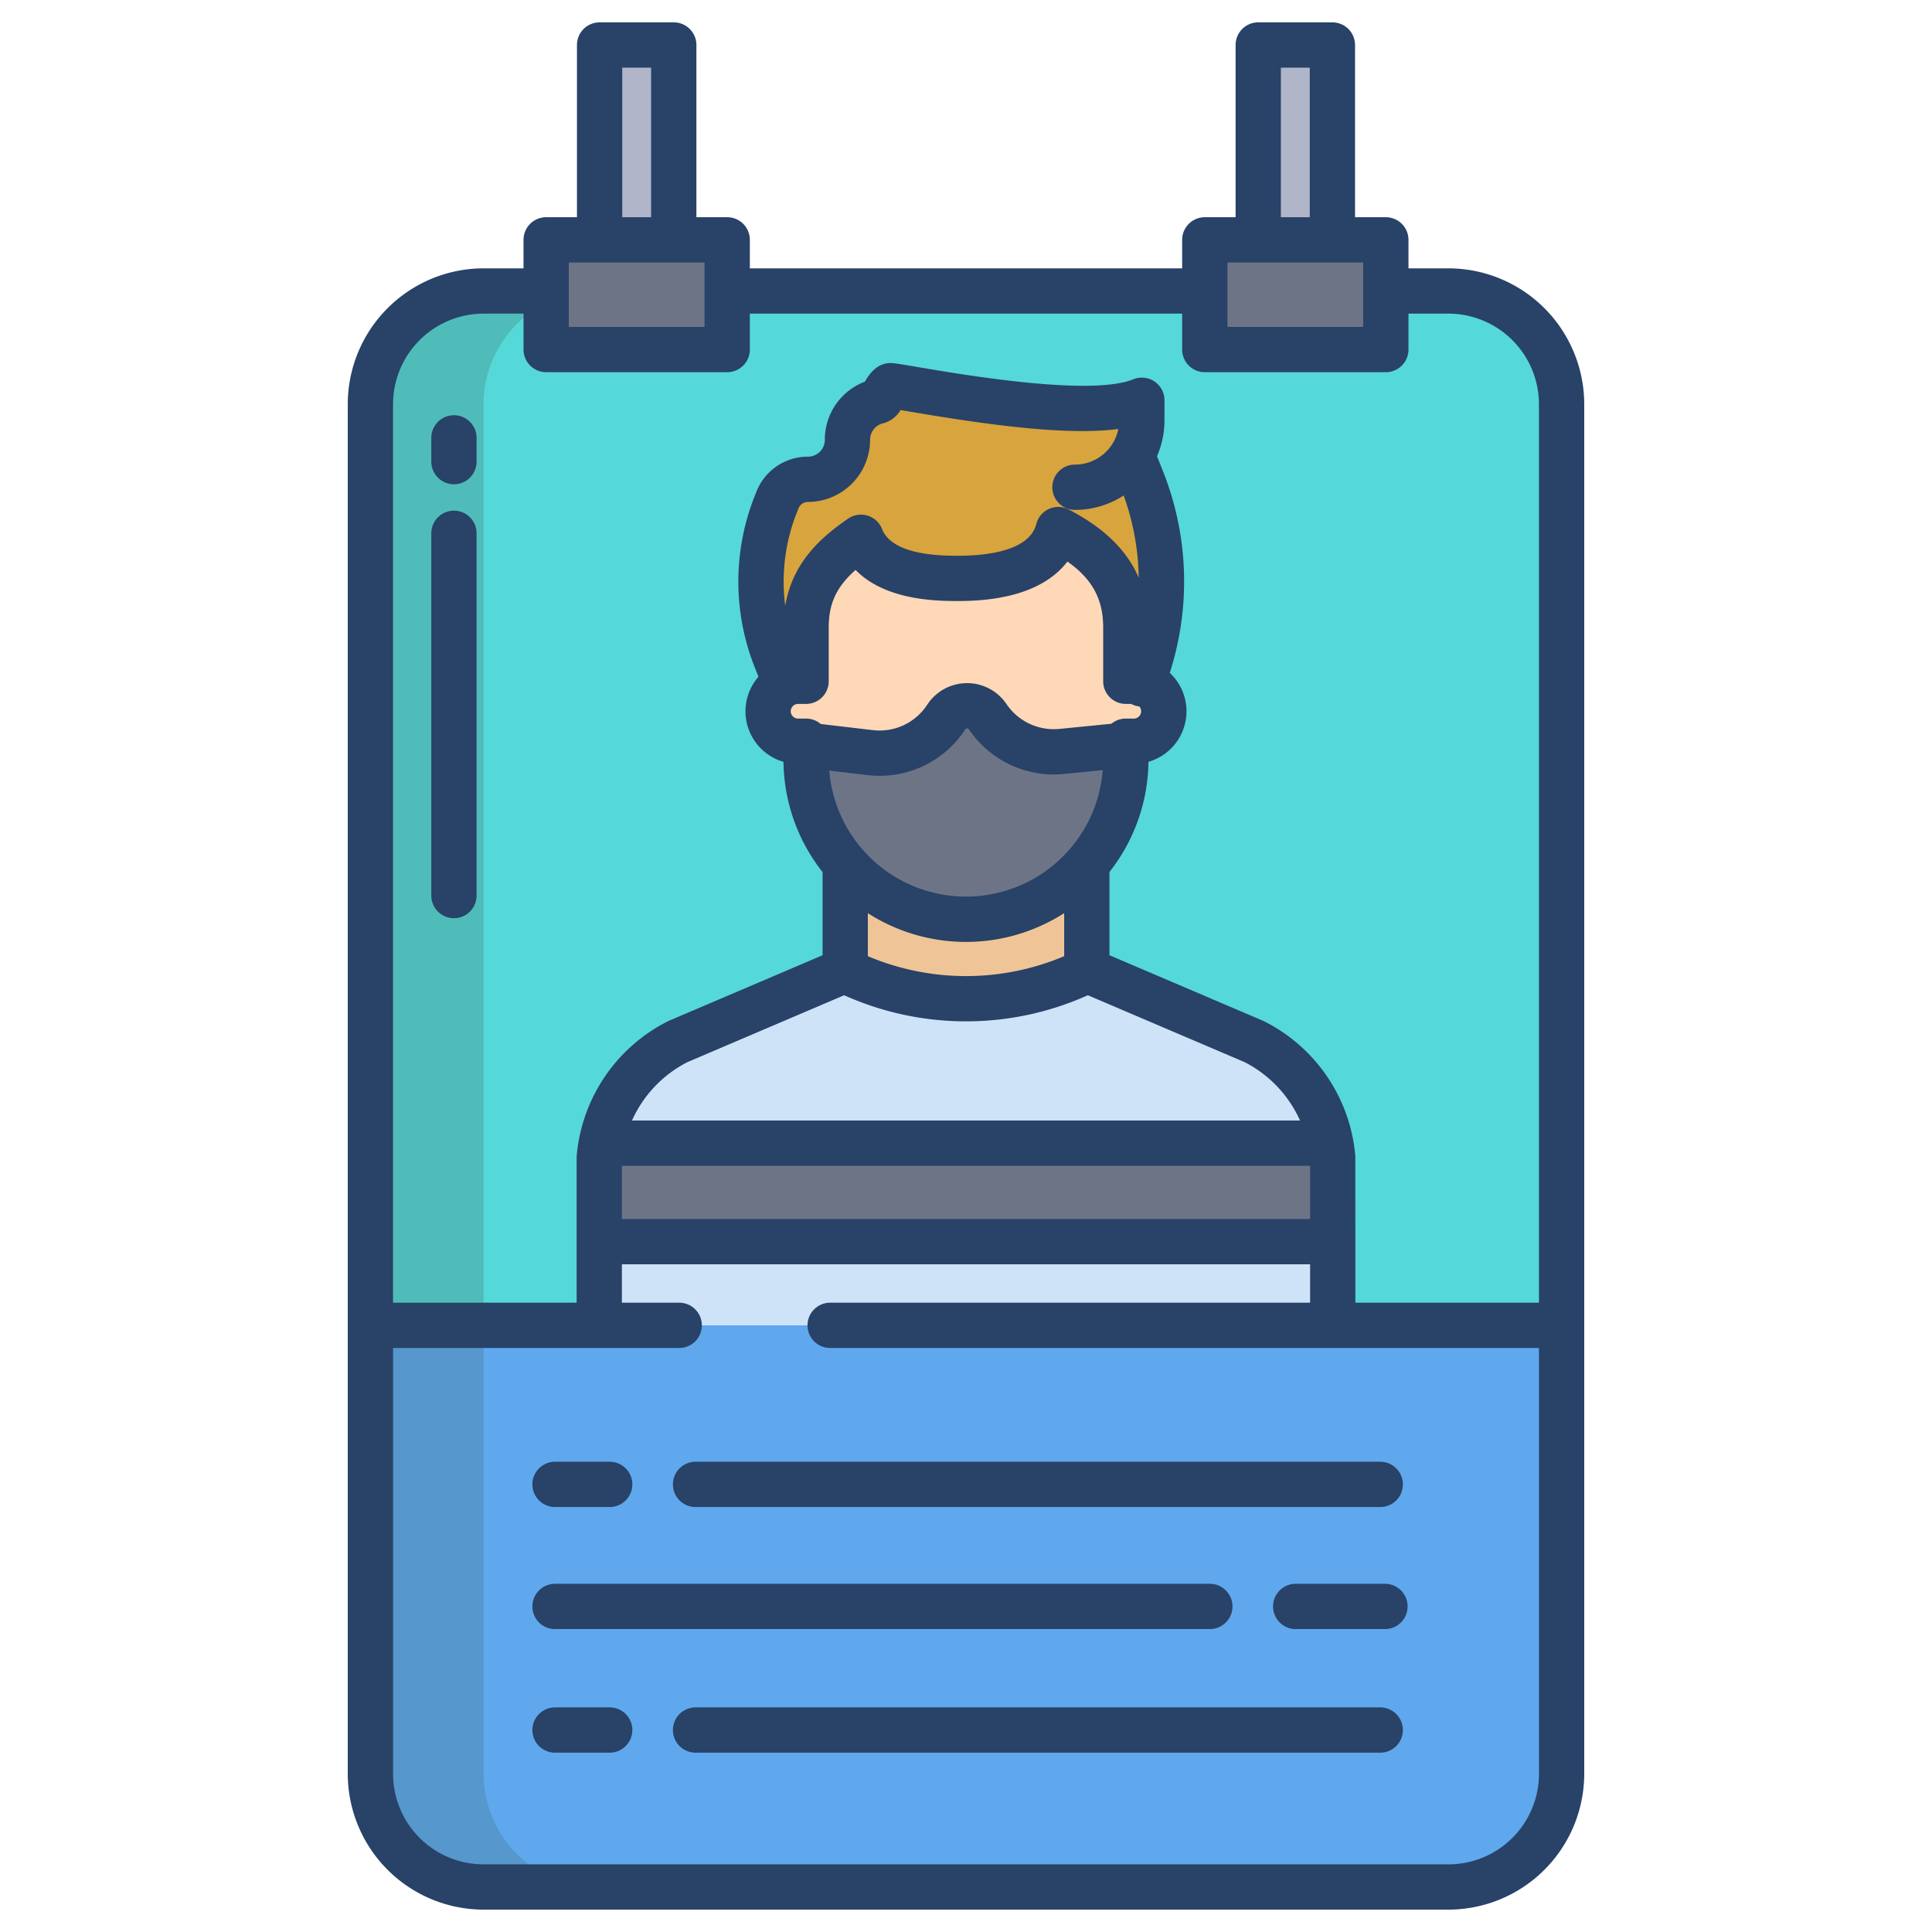 <svg id="Layer_1" height="512" viewBox="0 0 512 512" width="512" xmlns="http://www.w3.org/2000/svg" data-name="Layer 1"><path d="m383.84 77.11h-255.68a30 30 0 0 0 -30 30v244.12h315.68v-244.12a30 30 0 0 0 -30-30z" fill="#55d8d8"/><path d="m300.03 120.6 2.56 6.42a73.324 73.324 0 0 1 .15 53.85 7.675 7.675 0 0 0 -2.26-.33h-2.12v-14.22a25.238 25.238 0 0 0 -4.96-15.71c-3.15-4.19-7.62-7.46-12.95-10.27-2.41 9.48-13.35 12.94-26.47 12.94-12.11 0-22.35-2.38-25.76-10.76l-.06-.14c-8.78 6.05-14.54 12.47-14.54 23.94v14.22h-2.12a7.821 7.821 0 0 0 -3.28.71l-2.58-6.49a55.789 55.789 0 0 1 0-41.25l.4-1.01a8.7 8.7 0 0 1 8.07-5.48 10.482 10.482 0 0 0 10.48-10.47 10.485 10.485 0 0 1 8.07-10.2c1.15-.27 2.34-4.28 3.51-4.13 7.52.94 51.19 10.05 66.42 3.85v5.35a17.535 17.535 0 0 1 -2.56 9.17z" fill="#d8a43d"/><path d="m208.22 181.25a7.821 7.821 0 0 1 3.28-.71h2.12v-14.22c0-11.47 5.76-17.89 14.54-23.94l.06.14c3.41 8.38 13.65 10.76 25.76 10.76 13.12 0 24.06-3.46 26.47-12.94 5.33 2.81 9.8 6.08 12.95 10.27a25.238 25.238 0 0 1 4.96 15.71v14.22h2.12a7.675 7.675 0 0 1 2.26.33 7.943 7.943 0 0 1 -2.26 15.56h-2.12v1.03l-17 1.68a21.185 21.185 0 0 1 -19.61-9.2 6.606 6.606 0 0 0 -10.99.08l-.01.02a21.159 21.159 0 0 1 -20.15 9.41l-16.98-1.99v-1.03h-2.12a7.949 7.949 0 0 1 -3.28-15.18z" fill="#ffd8b7"/><path d="m288.02 228.98a42.374 42.374 0 0 1 -61.99 2.22c-.71-.71-1.39-1.44-2.05-2.2a42.153 42.153 0 0 1 -10.36-27.75v-3.79l16.98 1.99a21.159 21.159 0 0 0 20.15-9.41l.01-.02a6.606 6.606 0 0 1 10.99-.08 21.185 21.185 0 0 0 19.61 9.2l17-1.68v3.79a42.207 42.207 0 0 1 -10.34 27.73z" fill="#6d7486"/><path d="m288.02 257.11.15.06a72.419 72.419 0 0 1 -64.34 0l.15-.06v-28.11c.66.76 1.34 1.49 2.05 2.2a42.374 42.374 0 0 0 61.99-2.22z" fill="#efc597"/><path d="m352.66 302.94h-193.32a37.892 37.892 0 0 1 20.31-26.91l44.18-18.86a72.419 72.419 0 0 0 64.34 0l44.18 18.86a37.892 37.892 0 0 1 20.31 26.91z" fill="#cfe3f8"/><path d="m353.19 306.81v22.24h-194.38v-22.24a35.313 35.313 0 0 1 .53-3.87h193.32a35.313 35.313 0 0 1 .53 3.87z" fill="#6d7486"/><path d="m353.19 329.05v22.18h-194.38v-22.18h194.05z" fill="#cfe3f8"/><path d="m98.16 351.23v118.84a30 30 0 0 0 30 30h255.68a30 30 0 0 0 30-30v-118.84z" fill="#5fa8ed"/><path d="m333.45 11.93h19.65v51.64h-19.65z" fill="#b0b5ca"/><path d="m158.9 11.93h19.65v51.64h-19.65z" fill="#b0b5ca"/><path d="m128.16 107.11a30 30 0 0 1 30-30h-30a30 30 0 0 0 -30 30v244.12h30z" fill="#50bcb9"/><path d="m128.16 470.07v-118.84h-30v118.84a30 30 0 0 0 30 30h30a30 30 0 0 1 -30-30z" fill="#5697cc"/><path d="m144.74 63.57h47.98v29.06h-47.98z" fill="#6d7486"/><path d="m319.28 63.57h47.98v29.06h-47.98z" fill="#6d7486"/><g fill="#284268"><path d="m120.3 110.038a6 6 0 0 0 -6 6v6.3a6 6 0 0 0 12 0v-6.3a6 6 0 0 0 -6-6z"/><path d="m120.3 135.333a6 6 0 0 0 -6 6v96a6 6 0 0 0 12 0v-96a6 6 0 0 0 -6-6z"/><path d="m367.029 419.723h-23.652a6 6 0 0 0 0 12h23.652a6 6 0 0 0 0-12z"/><path d="m147.089 431.723h173.534a6 6 0 0 0 0-12h-173.534a6 6 0 0 0 0 12z"/><path d="m184.331 399.377h181.447a6 6 0 0 0 0-12h-181.447a6 6 0 1 0 0 12z"/><path d="m147.089 399.377h14.487a6 6 0 0 0 0-12h-14.487a6 6 0 0 0 0 12z"/><path d="m365.778 452.477h-181.447a6 6 0 0 0 0 12h181.447a6 6 0 0 0 0-12z"/><path d="m147.089 464.477h14.487a6 6 0 1 0 0-12h-14.487a6 6 0 0 0 0 12z"/><path d="m383.838 71.114h-10.579v-7.549a6 6 0 0 0 -6-6h-8.159v-45.638a6 6 0 0 0 -6-6h-19.654a6 6 0 0 0 -6 6v45.638h-8.162a6 6 0 0 0 -6 6v7.549h-114.568v-7.549a6 6 0 0 0 -6-6h-8.162v-45.638a6 6 0 0 0 -6-6h-19.654a6 6 0 0 0 -6 6v45.638h-8.162a6 6 0 0 0 -6 6v7.549h-10.576a36.041 36.041 0 0 0 -36 36v362.959a36.041 36.041 0 0 0 36 36h255.676a36.041 36.041 0 0 0 36-36v-362.959a36.041 36.041 0 0 0 -36-36zm-44.392-53.187h7.654v39.638h-7.651zm-14.162 51.638h35.975v17.067h-35.975zm-160.384-51.638h7.651v39.638h-7.651zm-14.159 51.638h35.975v17.067h-35.975zm257.1 400.508a24 24 0 0 1 -24 24h-255.679a24 24 0 0 1 -24-24v-112.843h75.838a6 6 0 0 0 6-6 6 6 0 0 0 -6-6h-15.192v-10.176h182.384v10.176h-127.192a6 6 0 0 0 -6 6 6 6 0 0 0 6 6h187.838zm-122.959-334.945a23.565 23.565 0 0 0 12.9-3.83 67.234 67.234 0 0 1 4 21.825c-4.032-9.361-12.046-14.664-18.532-18.087a6 6 0 0 0 -8.616 3.828c-1.862 7.322-13.744 8.415-20.661 8.415-4.283 0-17.3 0-20.19-6.994l-.037-.095a6 6 0 0 0 -8.989-2.751c-7.316 5.039-14.76 11.7-16.662 23.108a49.617 49.617 0 0 1 3.115-24.819l.4-1.011a2.676 2.676 0 0 1 2.5-1.7 16.492 16.492 0 0 0 16.473-16.474 4.451 4.451 0 0 1 3.442-4.355 7.651 7.651 0 0 0 4.641-3.519c.832.139 1.767.3 2.781.469 20.638 3.5 41.169 6.324 54.919 4.55a11.729 11.729 0 0 1 -11.489 9.436 6 6 0 0 0 0 12zm-73.382 51.416h2.119a6 6 0 0 0 6-6v-14.22c0-6.286 1.95-10.708 7.118-15.283 8.016 8.237 22.031 8.238 27.236 8.238 16.6 0 24.835-5.135 28.906-10.465 6.663 4.7 9.478 10.056 9.478 17.51v14.22a6 6 0 0 0 6 6h1.4a5.854 5.854 0 0 0 2.173.672 1.935 1.935 0 0 1 -1.458 3.216h-2.112a5.977 5.977 0 0 0 -3.817 1.37l-13.779 1.364a15.139 15.139 0 0 1 -14.04-6.587 12.575 12.575 0 0 0 -10.438-5.54h-.093a12.585 12.585 0 0 0 -10.461 5.711 15.066 15.066 0 0 1 -14.437 6.739l-13.781-1.618a5.972 5.972 0 0 0 -3.892-1.439h-2.122a1.944 1.944 0 0 1 0-3.888zm18.4 18.863a27.647 27.647 0 0 0 3.226.19 27 27 0 0 0 22.658-12.286.555.555 0 0 1 .5-.272h.006a.559.559 0 0 1 .5.266 27.123 27.123 0 0 0 25.16 11.8l10.292-1.018a36.358 36.358 0 0 1 -72.484.127zm52.121 36.576v11.417a66.839 66.839 0 0 1 -52.034 0v-11.4a48.2 48.2 0 0 0 52.034-.012zm-58.306 21.766a78.8 78.8 0 0 0 64.578 0l41.531 17.725a32.11 32.11 0 0 1 14.695 15.47h-177.034a32.11 32.11 0 0 1 14.695-15.47zm123.481 45.195v14.11h-182.388v-14.11zm60.646 36.286h-48.653l-.017-38.913a44.2 44.2 0 0 0 -24.139-35.654c-.108-.054-.218-.105-.328-.152l-40.688-17.365v-22.06a48.114 48.114 0 0 0 10.338-29.2 13.933 13.933 0 0 0 5.645-23.573 79 79 0 0 0 -1.829-53.51l-1.556-3.911a23.57 23.57 0 0 0 1.981-9.474v-5.344a6 6 0 0 0 -8.261-5.558c-11.166 4.543-44.374-1.087-56.875-3.2-3.011-.51-5.186-.879-6.541-1.049-4.432-.551-6.7 3.12-7.715 4.883a16.4 16.4 0 0 0 -10.613 15.4 4.478 4.478 0 0 1 -4.473 4.474 14.618 14.618 0 0 0 -13.651 9.262l-.4 1.01a61.559 61.559 0 0 0 0 45.689l.937 2.355a13.929 13.929 0 0 0 6.627 22.547 48.121 48.121 0 0 0 10.357 29.225v22.037l-40.688 17.362c-.11.047-.22.1-.328.152a44.2 44.2 0 0 0 -24.139 35.654c-.014.165-.02.331-.02.5v38.413h-48.651v-238.116a24.027 24.027 0 0 1 24-24h10.579v9.518a6 6 0 0 0 6 6h47.975a6 6 0 0 0 6-6v-9.518h114.568v9.518a6 6 0 0 0 6 6h47.975a6 6 0 0 0 6-6v-9.518h10.579a24.027 24.027 0 0 1 24 24z"/></g></svg>